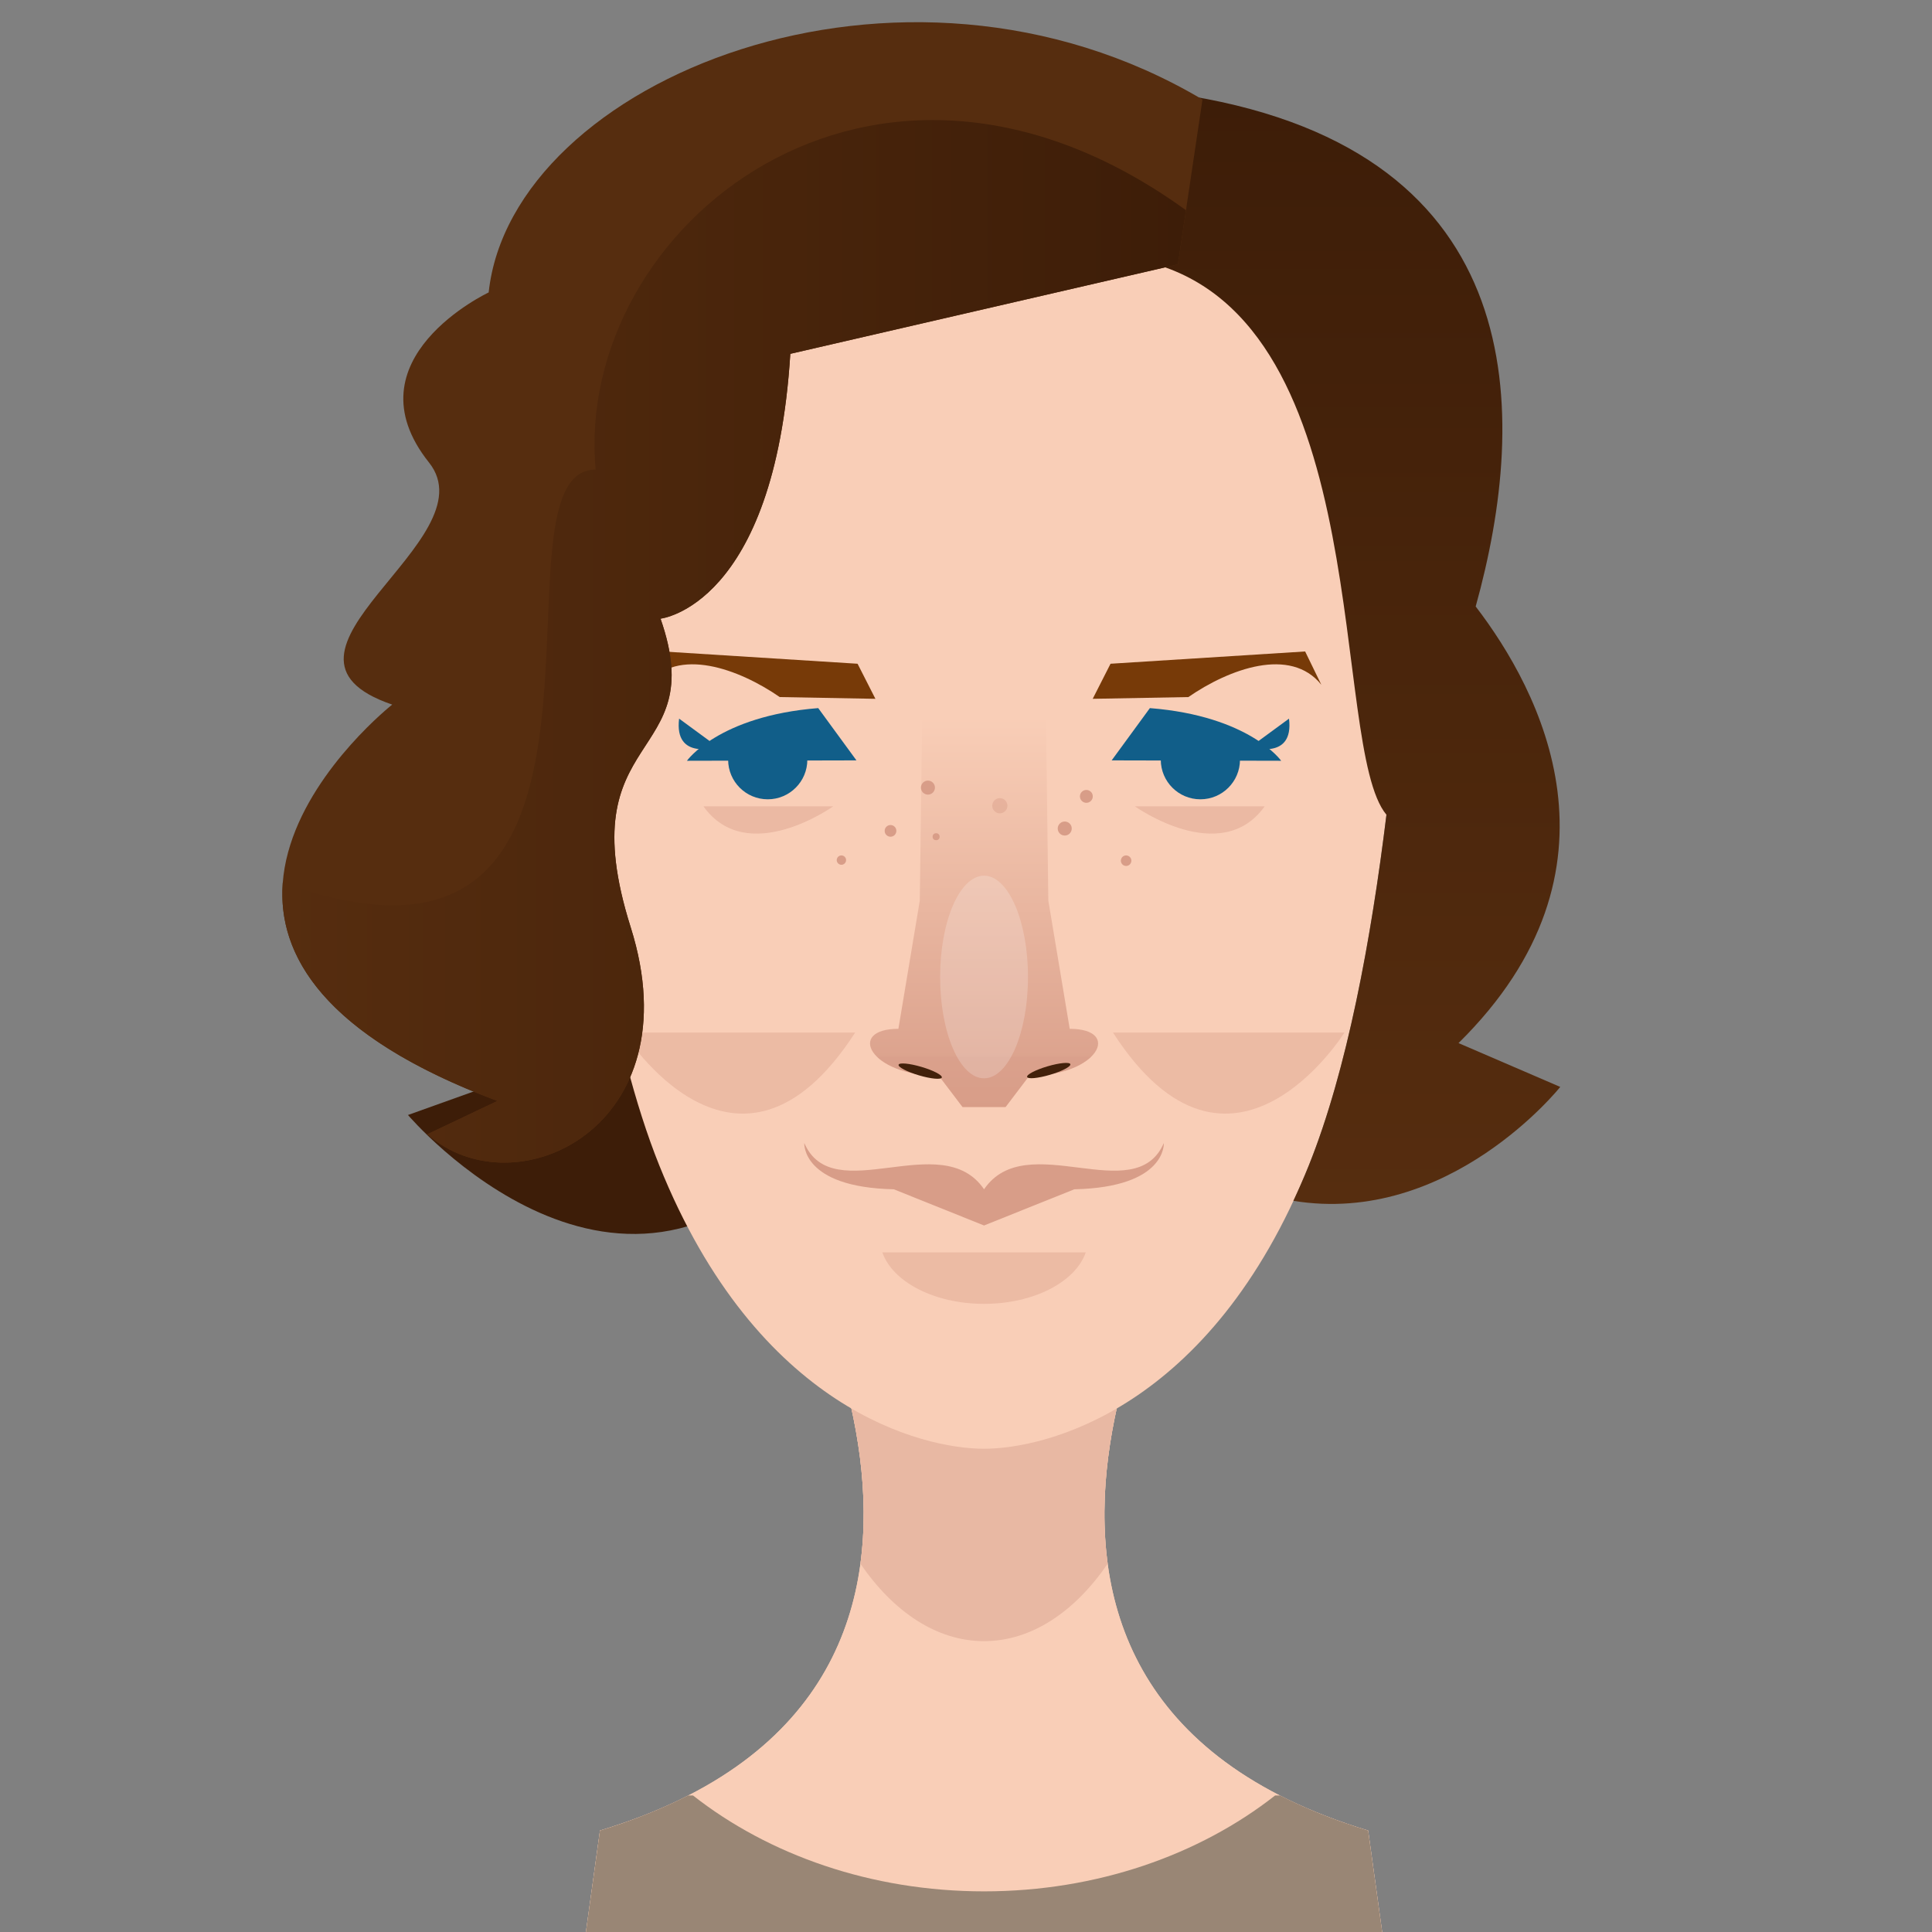 <?xml version="1.0" encoding="iso-8859-1"?>
<!-- Generator: Adobe Illustrator 18.1.1, SVG Export Plug-In . SVG Version: 6.00 Build 0)  -->
<svg version="1.1" id="Layer_1" xmlns="http://www.w3.org/2000/svg" xmlns:xlink="http://www.w3.org/1999/xlink" x="0px" y="0px"
	 viewBox="0 0 283.46 283.46" style="enable-background:new 0 0 283.46 283.46;" xml:space="preserve">
<rect x="0" y="0" width="283.46" height="283.46" fill="#808080" stroke="none"/>
<g>
	<path style="fill:#3D1D08;" d="M80.701,156.128l-20.843,7.462c0,0,31.65,37.311,59.698,2.831l-13.123-21.872l-22.129,0.257
		L80.701,156.128z"/>
	<path style="fill:#F9CEB7;" d="M200.732,268.577c-69.476-21.1-24.188-93.664-24.188-93.664l-32.165,7.148l-32.165-7.148
		c0,0,45.288,72.564-24.188,93.664l-2.059,14.883h58.154h0.515h58.154L200.732,268.577z"/>
	<path style="fill:#F9CEB7;" d="M200.732,268.577c-69.476-21.1-24.188-93.664-24.188-93.664l-32.165,7.148l-32.165-7.148
		c0,0,45.288,72.564-24.188,93.664l-2.059,14.883h58.154h0.515h58.154L200.732,268.577z"/>
	<path style="fill:#E8B8A3;" d="M162.518,229.426c-2.234-16.561,3.882-33.84,8.735-44.393c-0.396-2.976-0.966-5.842-1.692-8.569
		l-25.182,5.596l-25.182-5.596c-0.726,2.727-1.296,5.593-1.692,8.569c4.853,10.552,10.968,27.832,8.735,44.393
		c4.845,7.067,11.189,11.36,18.139,11.36C151.329,240.786,157.673,236.493,162.518,229.426z"/>
	<path style="fill:#F9CEB7;" d="M144.379,14.86c-53.391,8.717-62.868,49.403-62.868,49.403s0.801,70.845,15.217,106.72
		c14.416,35.875,38.709,41.575,47.652,41.575c8.943,0,33.236-5.7,47.652-41.575c14.416-35.875,15.217-106.72,15.217-106.72
		S197.77,23.577,144.379,14.86z"/>
	<g>
		<g>
			<path style="fill:#115E89;" d="M100.787,111.62c0,0,4.619-6.566,19.262-7.728l5.607,7.67L100.787,111.62z"/>
			<circle style="fill:#115E89;" cx="112.641" cy="111.462" r="5.81"/>
		</g>
		<g>
			<path style="fill:#115E89;" d="M187.971,111.62c0,0-4.619-6.566-19.262-7.728l-5.607,7.67L187.971,111.62z"/>
			<circle style="fill:#115E89;" cx="176.118" cy="111.462" r="5.81"/>
		</g>
	</g>
	<g>
		<path style="fill:#773A08;" d="M160.32,102.529l14.037-0.257c5.948-4.117,14.989-7.462,19.509-1.801l-2.379-4.889l-28.55,1.801
			L160.32,102.529z"/>
		<path style="fill:#773A08;" d="M128.439,102.529l-14.037-0.257c-5.948-4.117-14.989-7.462-19.509-1.801l2.379-4.889l28.55,1.801
			L128.439,102.529z"/>
	</g>
	<g>
		<path style="fill:#115E89;" d="M99.638,105.436l5.661,4.155C105.299,109.591,98.866,111.669,99.638,105.436z"/>
		<path style="fill:#115E89;" d="M189.121,105.436l-5.661,4.155C183.46,109.591,189.893,111.669,189.121,105.436z"/>
	</g>
	<g>
		<path style="opacity:0.44;fill:#D89D88;" d="M103.208,118.302h19.042C122.25,118.302,109.641,127.308,103.208,118.302z"/>
		<path style="opacity:0.44;fill:#D89D88;" d="M185.55,118.302h-19.042C166.509,118.302,179.117,127.308,185.55,118.302z"/>
	</g>
	<path style="fill:#D89D88;" d="M170.754,167.707c-4.229,9.734-20.142-2.36-26.375,6.784c-6.232-9.144-22.146,2.95-26.375-6.784
		c0,0-0.445,6.489,13.132,6.784l13.242,5.31l13.243-5.31C171.199,174.197,170.754,167.707,170.754,167.707z"/>
	<g>
		<path style="opacity:0.38;fill:#D89D88;" d="M163.292,151.496h33.966C197.258,151.496,180.563,178.257,163.292,151.496z"/>
		<path style="opacity:0.38;fill:#D89D88;" d="M125.466,151.496H91.5C91.5,151.496,108.195,178.257,125.466,151.496z"/>
	</g>
	<path style="opacity:0.38;fill:#D89D88;" d="M129.455,183.743c1.496,4.32,7.608,7.557,14.925,7.557
		c7.317,0,13.429-3.236,14.925-7.557H129.455z"/>
	<g>
		<linearGradient id="SVGID_1_" gradientUnits="userSpaceOnUse" x1="144.379" y1="162.418" x2="144.379" y2="105.065">
			<stop  offset="0" style="stop-color:#D89D88"/>
			<stop  offset="1" style="stop-color:#F9CEB7"/>
		</linearGradient>
		<path style="fill:url(#SVGID_1_);" d="M156.948,150.947l-3.139-18.812l-0.349-27.071h-7.696h-2.768h-7.696l-0.349,27.071
			l-3.139,18.812c-7.674,0-4.186,6.882,5.93,6.882l3.482,4.588h1.772h2.768h1.772l3.482-4.588
			C161.134,157.83,164.622,150.947,156.948,150.947z"/>
		<path style="opacity:0.44;fill:#D89D88;" d="M128.672,155.051c1.517,1.473,4.664,2.778,9.068,2.778l3.482,4.588h1.772h2.768h1.772
			l3.482-4.588c4.404,0,7.551-1.305,9.068-2.778H128.672z"/>
		<ellipse style="opacity:0.2;fill:#FFFFFF;" cx="144.379" cy="143.344" rx="6.446" ry="14.864"/>
		<g>
			
				<ellipse transform="matrix(0.959 -0.283 0.283 0.959 -38.145 49.883)" style="fill:#42210B;" cx="153.842" cy="157.17" rx="3.307" ry="0.647"/>
			
				<ellipse transform="matrix(-0.959 -0.283 0.283 -0.959 219.917 346.06)" style="fill:#42210B;" cx="134.916" cy="157.17" rx="3.307" ry="0.647"/>
		</g>
	</g>
	<g>
		<circle style="opacity:0.44;fill:#D89D88;" cx="146.695" cy="118.216" r="1.115"/>
		<circle style="fill:#D89D88;" cx="156.216" cy="121.561" r="1.029"/>
		<circle style="fill:#D89D88;" cx="159.389" cy="116.844" r="0.944"/>
		<circle style="fill:#D89D88;" cx="137.346" cy="122.762" r="0.515"/>
		<circle style="fill:#D89D88;" cx="130.655" cy="121.904" r="0.858"/>
		<circle style="fill:#D89D88;" cx="136.145" cy="115.557" r="1.029"/>
		<circle style="fill:#D89D88;" cx="123.45" cy="126.193" r="0.686"/>
		<circle style="fill:#D89D88;" cx="165.222" cy="126.279" r="0.772"/>
	</g>
	<linearGradient id="SVGID_2_" gradientUnits="userSpaceOnUse" x1="198.81" y1="176.642" x2="198.81" y2="14.088">
		<stop  offset="0" style="stop-color:#562D0F"/>
		<stop  offset="1" style="stop-color:#3D1D08"/>
	</linearGradient>
	<path style="fill:url(#SVGID_2_);" d="M213.992,153.04c25.909-25.533,11.957-51.747,2.518-64.059
		c7.829-28.165,8.395-66.487-41.888-74.894l-5.918,24.445c33.529,8.823,26.308,70.987,34.713,81.007
		c-2.242,18.289-5.785,37.503-11.386,51.442c-0.73,1.818-1.492,3.538-2.27,5.204c22.881,3.732,39.156-16.713,39.156-16.713
		L213.992,153.04z"/>
	<path style="fill:#562D0F;" d="M172.821,38.79l-56.868,13.123c-2.316,37.054-19.042,38.855-19.042,38.855
		c7.462,21.358-13.638,15.954-4.374,45.288s-16.983,41.686-29.849,30.364l10.293-4.889c-60.47-22.644-15.439-58.154-15.439-58.154
		c-21.872-7.462,14.519-24.068,5.404-35.51c-12.094-15.182,8.749-24.96,8.749-24.96c3.345-31.136,60.47-54.552,104.729-28.305
		L172.821,38.79z"/>
	<linearGradient id="SVGID_3_" gradientUnits="userSpaceOnUse" x1="41.426" y1="94.096" x2="174.005" y2="94.096">
		<stop  offset="0" style="stop-color:#562D0F"/>
		<stop  offset="1" style="stop-color:#3D1D08"/>
	</linearGradient>
	<path style="fill:url(#SVGID_3_);" d="M115.953,51.914l56.868-13.123l1.184-7.947c-46.009-33.312-89.836,2.603-86.614,38.053
		c-17.22,0,10.938,81.121-45.902,60.609c-0.805,10.533,5.876,22.433,31.492,32.026l-10.293,4.889
		c12.866,11.322,39.113-1.029,29.849-30.364s11.837-23.931,4.374-45.288C96.912,90.769,113.638,88.968,115.953,51.914z"/>
	<path style="fill:#998675;" d="M187.806,263.43h-0.725c-11.092,8.707-26.129,14.067-42.702,14.067s-31.609-5.36-42.702-14.067
		h-0.725c-3.79,1.936-8.068,3.671-12.926,5.146l-2.059,14.883h58.154h0.515h58.154l-2.059-14.883
		C195.874,267.101,191.596,265.366,187.806,263.43z"/>
</g>
</svg>
